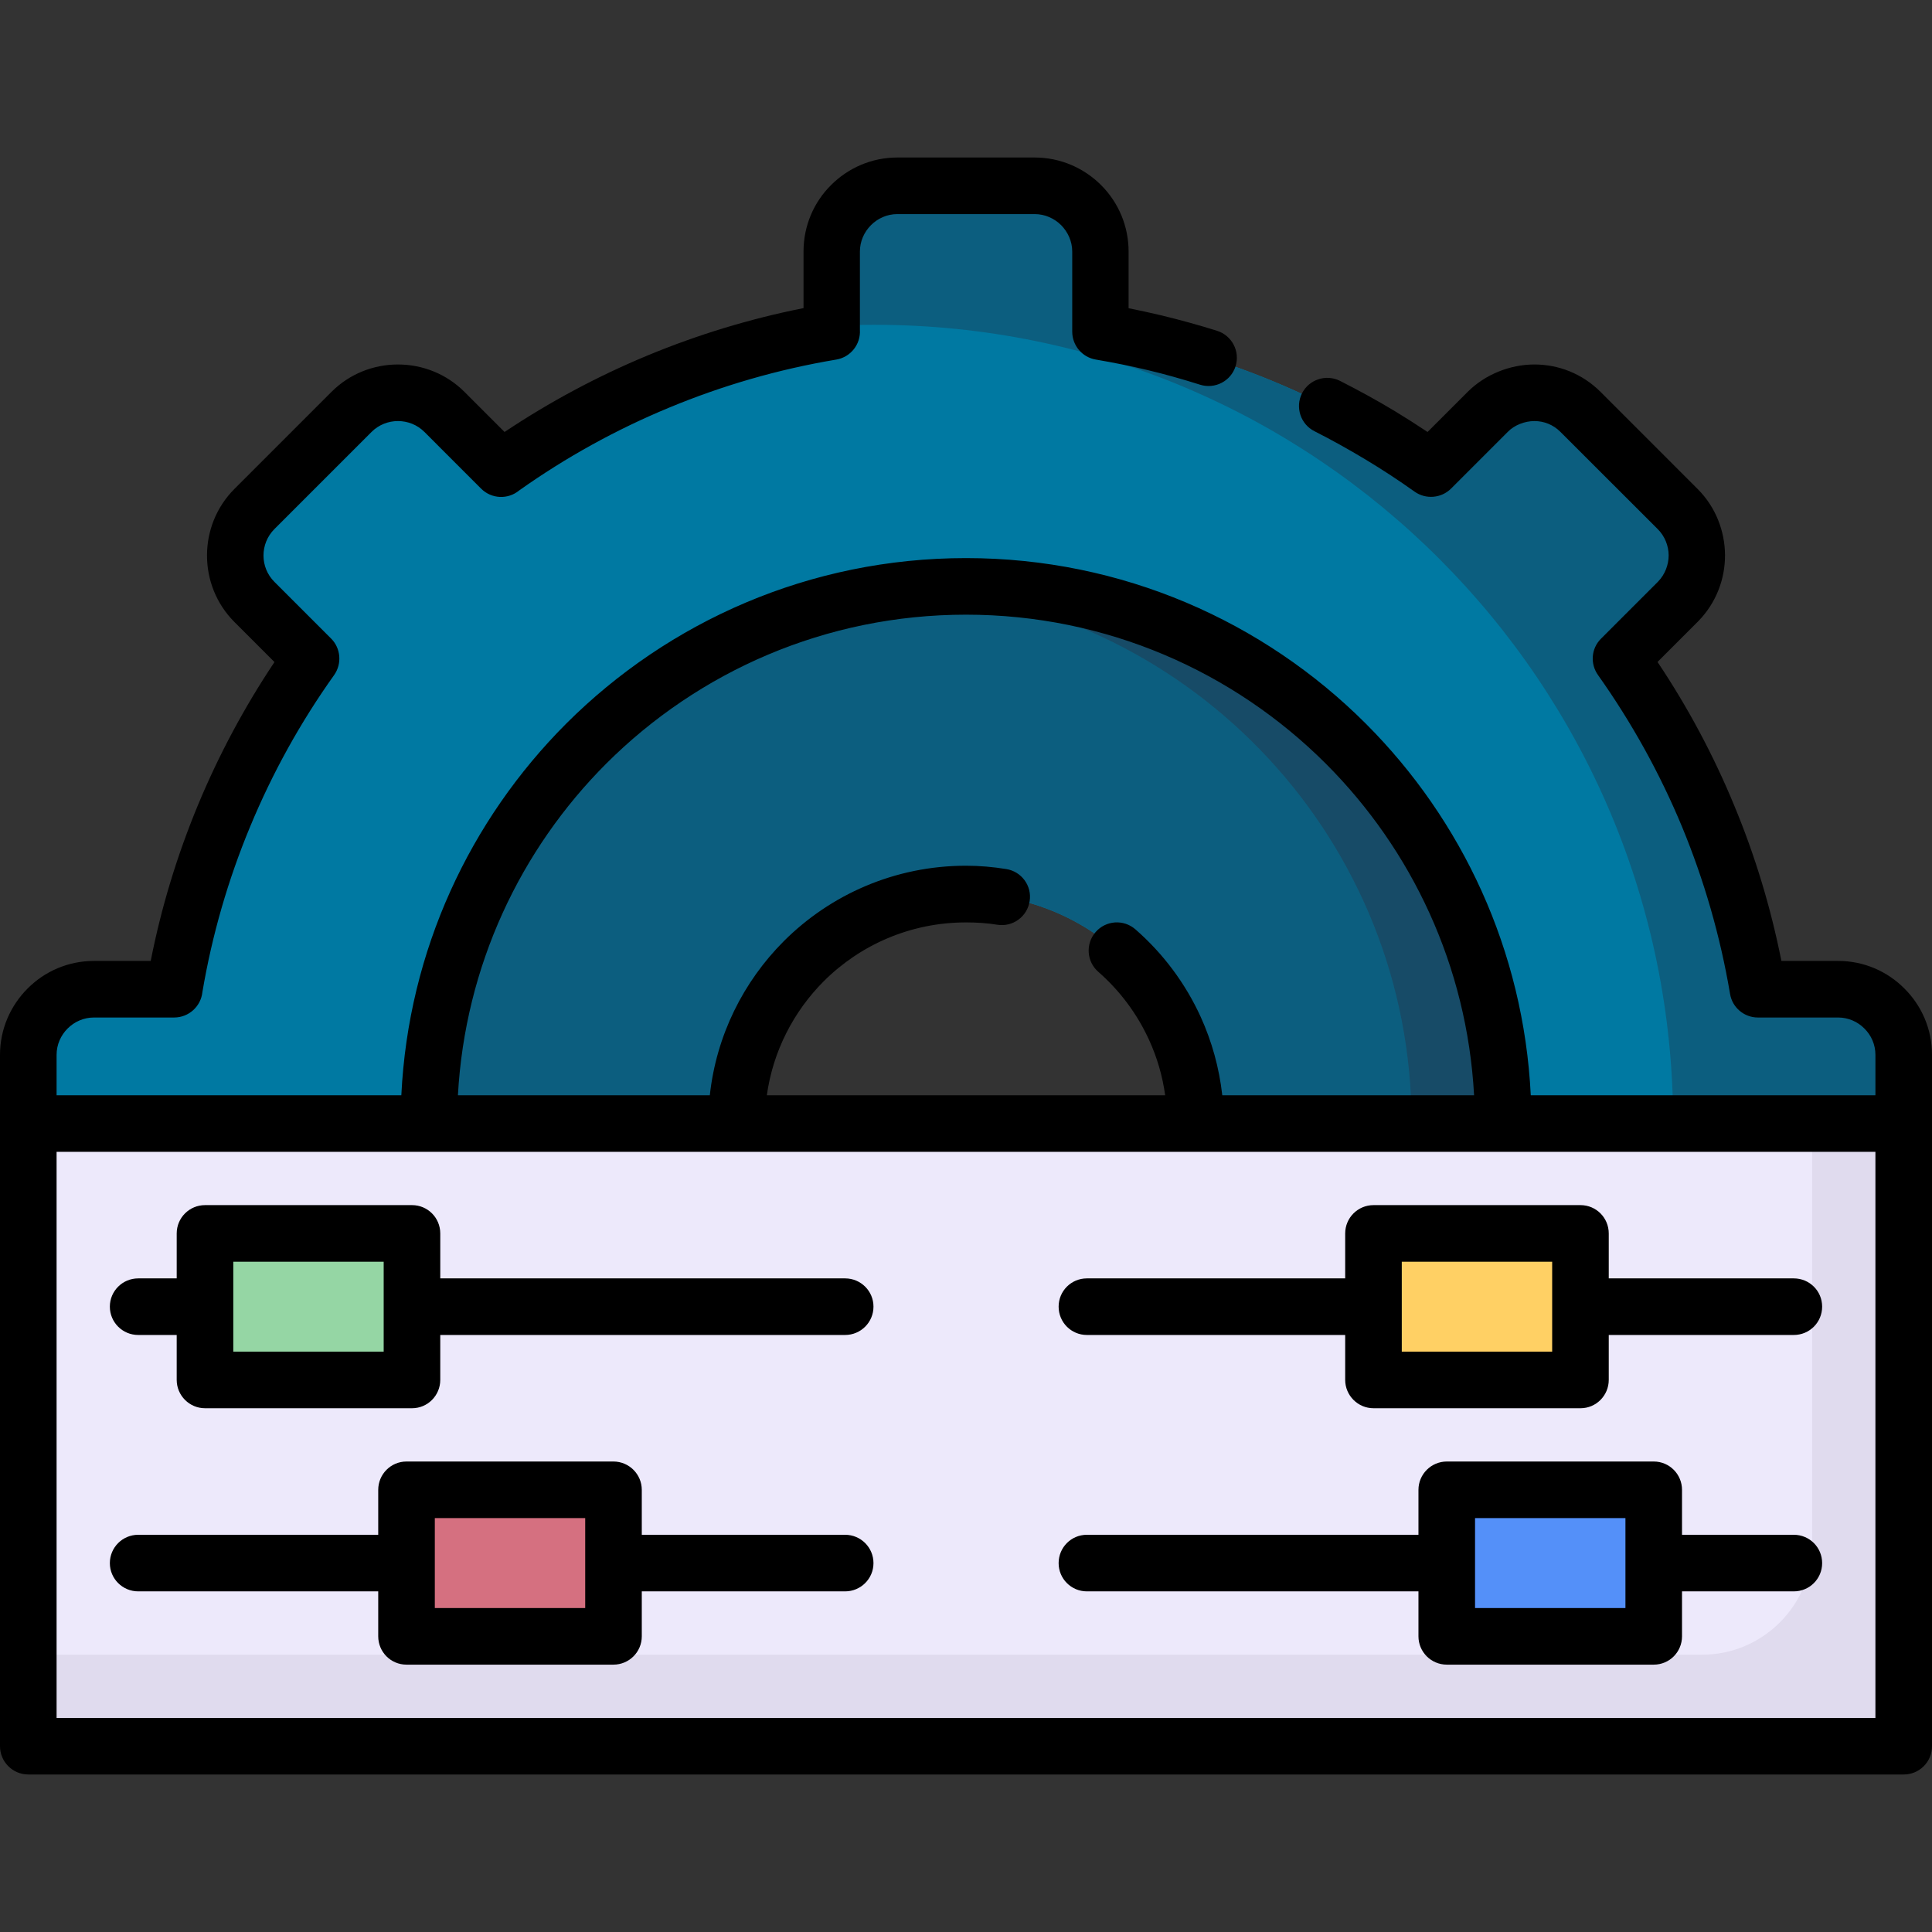 <svg id="Capa_1" enable-background="new 0 0 512 512" height="512" viewBox="0 0 512 512" width="512" xmlns="http://www.w3.org/2000/svg"><rect x="0" y="0" width="512" height="512" fill="#333333" stroke="none"/><g><g clip-rule="evenodd" fill-rule="evenodd"><path d="m418.853 109.149 25.738 25.739c6.719 6.719 6.775 17.688.142 24.492l-15.165 15.164c18.198 25.569 30.841 55.362 36.283 87.593h21.261c9.553 0 17.405 7.852 17.405 17.404v18.198l-90.342 13.607-97.37-13.607c0-33.591-27.214-60.804-60.805-60.804s-60.804 27.213-60.804 60.804l-89.718 9.724-97.966-9.723v-18.198c0-9.553 7.824-17.404 17.405-17.404h21.231c5.442-32.23 18.114-62.023 36.312-87.593l-15.052-15.023c-6.747-6.774-6.747-17.857 0-24.633l25.738-25.739c6.775-6.746 17.859-6.746 24.634 0l15.024 15.052c25.569-18.198 55.361-30.869 87.591-36.312v-21.232c0-9.581 7.852-17.405 17.405-17.405h36.396c9.581 0 17.405 7.824 17.405 17.405v21.232c32.259 5.442 62.023 18.113 87.619 36.312l15.025-15.052c6.891-6.69 17.776-6.833 24.608-.001z" fill="#0079a2"/><path d="m418.853 109.149 25.738 25.739c6.719 6.719 6.775 17.688.142 24.492l-15.165 15.164c18.198 25.569 30.841 55.362 36.283 87.593h21.261c9.553 0 17.405 7.852 17.405 17.404v18.198h-61.117c0-116.902-94.764-211.665-211.665-211.665-3.798 0-7.568.113-11.338.312v-19.728c0-9.581 7.852-17.405 17.405-17.405h36.396c9.581 0 17.405 7.824 17.405 17.405v21.232c32.259 5.442 62.023 18.113 87.619 36.312l15.025-15.052c6.889-6.69 17.774-6.833 24.606-.001z" fill="#0c5e7f"/><path d="m504.517 455.009v-157.269h-497.005v157.269c0 4.252 3.486 7.767 7.767 7.767h481.47c4.252-.001 7.768-3.515 7.768-7.767z" fill="#ede9fb"/><path d="m504.517 455.009v-157.269h-24.265v111.63c0 16.016-13.126 29.141-29.142 29.141h-443.598v16.498c0 4.252 3.486 7.767 7.767 7.767h481.47c4.252-.001 7.768-3.515 7.768-7.767z" fill="#e0dbee"/><path d="m62.108 326.881h39.317c4.28 0 7.768 3.487 7.768 7.739v23.301c0 4.28-3.487 7.767-7.768 7.767h-39.317c-4.28 0-7.767-3.486-7.767-7.767v-23.301c0-4.252 3.487-7.739 7.767-7.739z" fill="#95d6a4"/><path d="m371.768 326.881h39.317c4.281 0 7.768 3.487 7.768 7.739v23.301c0 4.28-3.486 7.767-7.768 7.767h-39.317c-4.28 0-7.767-3.486-7.767-7.767v-23.301c0-4.252 3.486-7.739 7.767-7.739z" fill="#ffd064"/><path d="m115.485 394.829h39.317c4.28 0 7.767 3.486 7.767 7.767v23.272c0 4.28-3.487 7.768-7.767 7.768h-39.317c-4.252 0-7.767-3.487-7.767-7.768v-23.272c0-4.281 3.515-7.767 7.767-7.767z" fill="#d57080"/><path d="m391.186 394.829h39.316c4.252 0 7.767 3.486 7.767 7.767v23.272c0 4.28-3.515 7.768-7.767 7.768h-39.316c-4.28 0-7.768-3.487-7.768-7.768v-23.272c0-4.281 3.488-7.767 7.768-7.767z" fill="#5490f9"/><path d="m256 155.412c78.634 0 142.358 63.724 142.358 142.328h-81.554c0-33.591-27.214-60.804-60.805-60.804s-60.804 27.213-60.804 60.804h-81.525c.001-78.604 63.725-142.328 142.33-142.328z" fill="#0c5e7f"/><path d="m256 155.412c78.634 0 142.358 63.724 142.358 142.328h-24.267c0-74.522-57.287-135.667-130.224-141.818 3.998-.34 8.051-.51 12.133-.51z" fill="#174b67"/></g><path d="m497.005 305.253c-160.67 0-321.34 0-482.009 0v150.011h482.009zm-230.375-74.949c4.082.624 6.889 4.451 6.236 8.504-.624 4.082-4.422 6.889-8.504 6.266-2.75-.454-5.585-.625-8.362-.625-14.712 0-28.035 5.953-37.701 15.592-7.965 7.993-13.436 18.482-15.08 30.217h105.564c-.709-5.131-2.154-10.035-4.224-14.57-3.175-7.002-7.796-13.152-13.494-18.142-3.118-2.722-3.43-7.427-.708-10.545 2.721-3.118 7.427-3.43 10.546-.708 7.312 6.377 13.237 14.286 17.319 23.244 2.919 6.434 4.875 13.407 5.697 20.721h66.729c-1.871-34.271-16.526-65.111-39.289-87.875-24.406-24.378-58.111-39.487-95.358-39.487-37.219 0-70.952 15.109-95.358 39.487-22.734 22.764-37.39 53.604-39.289 87.875h66.756c1.729-15.874 8.901-30.104 19.588-40.818 12.359-12.359 29.452-20.014 48.303-20.014 3.599-.001 7.114.311 10.629.878zm-160.273 59.953c1.871-38.41 18.227-72.992 43.683-98.477 27.128-27.099 64.574-43.88 105.96-43.88 41.387 0 78.861 16.781 105.96 43.88 25.484 25.484 41.812 60.066 43.711 98.477h91.334v-10.715c0-2.721-1.107-5.188-2.92-6.973-1.786-1.814-4.28-2.92-6.974-2.92h-21.261c-3.6 0-6.774-2.608-7.37-6.266-2.608-15.42-6.916-30.217-12.699-44.22-5.924-14.287-13.437-27.781-22.28-40.253-2.098-2.92-1.871-7.002.766-9.638l15.108-15.109c1.899-1.955 2.835-4.507 2.835-7.029-.028-2.494-.992-5.018-2.92-6.945l-25.738-25.711c-1.928-1.956-4.422-2.892-6.917-2.892-2.522 0-5.329 1.049-7.086 2.892l-15.025 15.024c-2.551 2.523-6.633 2.92-9.638.794-4.139-2.949-8.447-5.784-12.982-8.505-4.478-2.693-9.015-5.216-13.55-7.512-3.685-1.843-5.159-6.35-3.316-10.035 1.871-3.685 6.378-5.158 10.063-3.316 5.017 2.551 9.893 5.216 14.541 8.022 2.892 1.757 5.783 3.6 8.675 5.527l10.63-10.63c4.593-4.592 11.197-7.257 17.689-7.257 6.321 0 12.643 2.382 17.518 7.257l25.738 25.739c4.791 4.791 7.2 11.141 7.257 17.49.028 6.32-2.324 12.67-7.059 17.518l-10.828 10.828c7.966 11.906 14.797 24.634 20.324 38.041 5.472 13.154 9.666 26.931 12.502 41.189h15.023c6.86 0 13.068 2.778 17.575 7.313 4.535 4.507 7.314 10.716 7.314 17.575v183.233c0 4.139-3.345 7.484-7.483 7.484h-497.005c-4.139 0-7.512-3.346-7.512-7.484v-183.231c0-6.859 2.807-13.068 7.313-17.575 4.507-4.535 10.744-7.313 17.604-7.313h15.023c2.806-14.258 7.03-28.034 12.473-41.189 5.556-13.407 12.388-26.135 20.325-38.012l-10.63-10.631c-9.666-9.693-9.666-25.539 0-35.234l25.739-25.739c4.848-4.848 11.226-7.257 17.604-7.257 6.633 0 12.955 2.579 17.632 7.257l10.63 10.63c11.878-7.937 24.605-14.769 38.013-20.324 13.153-5.442 26.93-9.667 41.216-12.501v-14.996c0-6.86 2.749-13.097 7.285-17.604 4.507-4.507 10.715-7.314 17.576-7.314h36.396c6.86 0 13.096 2.808 17.604 7.314 4.677 4.677 7.286 10.97 7.286 17.604v15.023c2.862.567 5.782 1.219 8.702 1.899 5.244 1.275 10.147 2.637 14.74 4.082 3.94 1.247 6.151 5.442 4.903 9.41-1.247 3.941-5.471 6.123-9.41 4.876-4.763-1.503-9.326-2.778-13.691-3.827-4.621-1.105-9.271-2.041-13.948-2.834-3.543-.596-6.235-3.686-6.235-7.398v-21.231c0-2.722-1.163-5.188-2.948-7.002-1.814-1.786-4.28-2.919-7.002-2.919h-36.396c-2.722 0-5.188 1.133-6.974 2.919-1.871 1.871-2.948 4.366-2.948 7.002v20.778c.227 3.798-2.438 7.199-6.236 7.852-15.421 2.58-30.218 6.889-44.221 12.699-14.145 5.84-27.496 13.238-39.856 21.997-2.948 2.438-7.313 2.268-10.063-.482l-15.023-15.024c-1.928-1.928-4.451-2.892-7.03-2.892-2.523 0-5.074.964-7.002 2.892l-25.71 25.711c-3.884 3.884-3.884 10.177 0 14.031l15.023 15.023c2.523 2.523 2.92 6.605.794 9.639-8.901 12.473-16.384 25.965-22.309 40.281-5.755 13.861-10.035 28.517-12.615 43.767-.397 3.77-3.6 6.719-7.483 6.719h-21.234c-2.722 0-5.188 1.105-7.002 2.92-1.786 1.785-2.919 4.252-2.919 6.973v10.715zm181.674 63.525c-4.139 0-7.483-3.345-7.483-7.512 0-4.139 3.345-7.483 7.483-7.483h68.458v-11.906c0-4.166 3.373-7.512 7.512-7.512h54.852c4.139 0 7.483 3.346 7.483 7.512v11.906h49.04c4.167 0 7.512 3.345 7.512 7.483 0 4.167-3.345 7.512-7.512 7.512h-49.04v11.905c0 4.139-3.345 7.512-7.483 7.512h-54.852c-4.139 0-7.512-3.373-7.512-7.512v-11.905zm-251.406 0c-4.139 0-7.512-3.345-7.512-7.512 0-4.139 3.373-7.483 7.512-7.483h10.205v-11.906c0-4.166 3.373-7.512 7.512-7.512h54.852c4.138 0 7.483 3.346 7.483 7.512v11.906h107.293c4.139 0 7.512 3.345 7.512 7.483 0 4.167-3.373 7.512-7.512 7.512h-107.294v11.905c0 4.139-3.345 7.512-7.483 7.512h-54.852c-4.139 0-7.512-3.373-7.512-7.512v-11.905zm0 67.947c-4.139 0-7.512-3.345-7.512-7.483 0-4.167 3.373-7.512 7.512-7.512h63.61v-11.905c0-4.139 3.345-7.512 7.484-7.512h54.851c4.139 0 7.512 3.373 7.512 7.512v11.905h53.887c4.139 0 7.512 3.345 7.512 7.512 0 4.139-3.373 7.483-7.512 7.483h-53.887v11.906c0 4.166-3.373 7.512-7.512 7.512h-54.851c-4.139 0-7.484-3.346-7.484-7.512v-11.906zm251.406 0c-4.139 0-7.483-3.345-7.483-7.483 0-4.167 3.345-7.512 7.483-7.512h87.875v-11.905c0-4.139 3.373-7.512 7.512-7.512h54.852c4.139 0 7.483 3.373 7.483 7.512v11.905h29.623c4.167 0 7.512 3.345 7.512 7.512 0 4.139-3.345 7.483-7.512 7.483h-29.623v11.906c0 4.166-3.345 7.512-7.483 7.512h-54.852c-4.139 0-7.512-3.346-7.512-7.512v-11.906zm142.727-19.417h-39.855v23.839h39.855zm-329.078-67.947h-39.856v23.839h39.856zm53.406 67.947h-39.856v23.839h39.856zm256.255-67.947h-39.856v23.839h39.856z"/></g></svg>